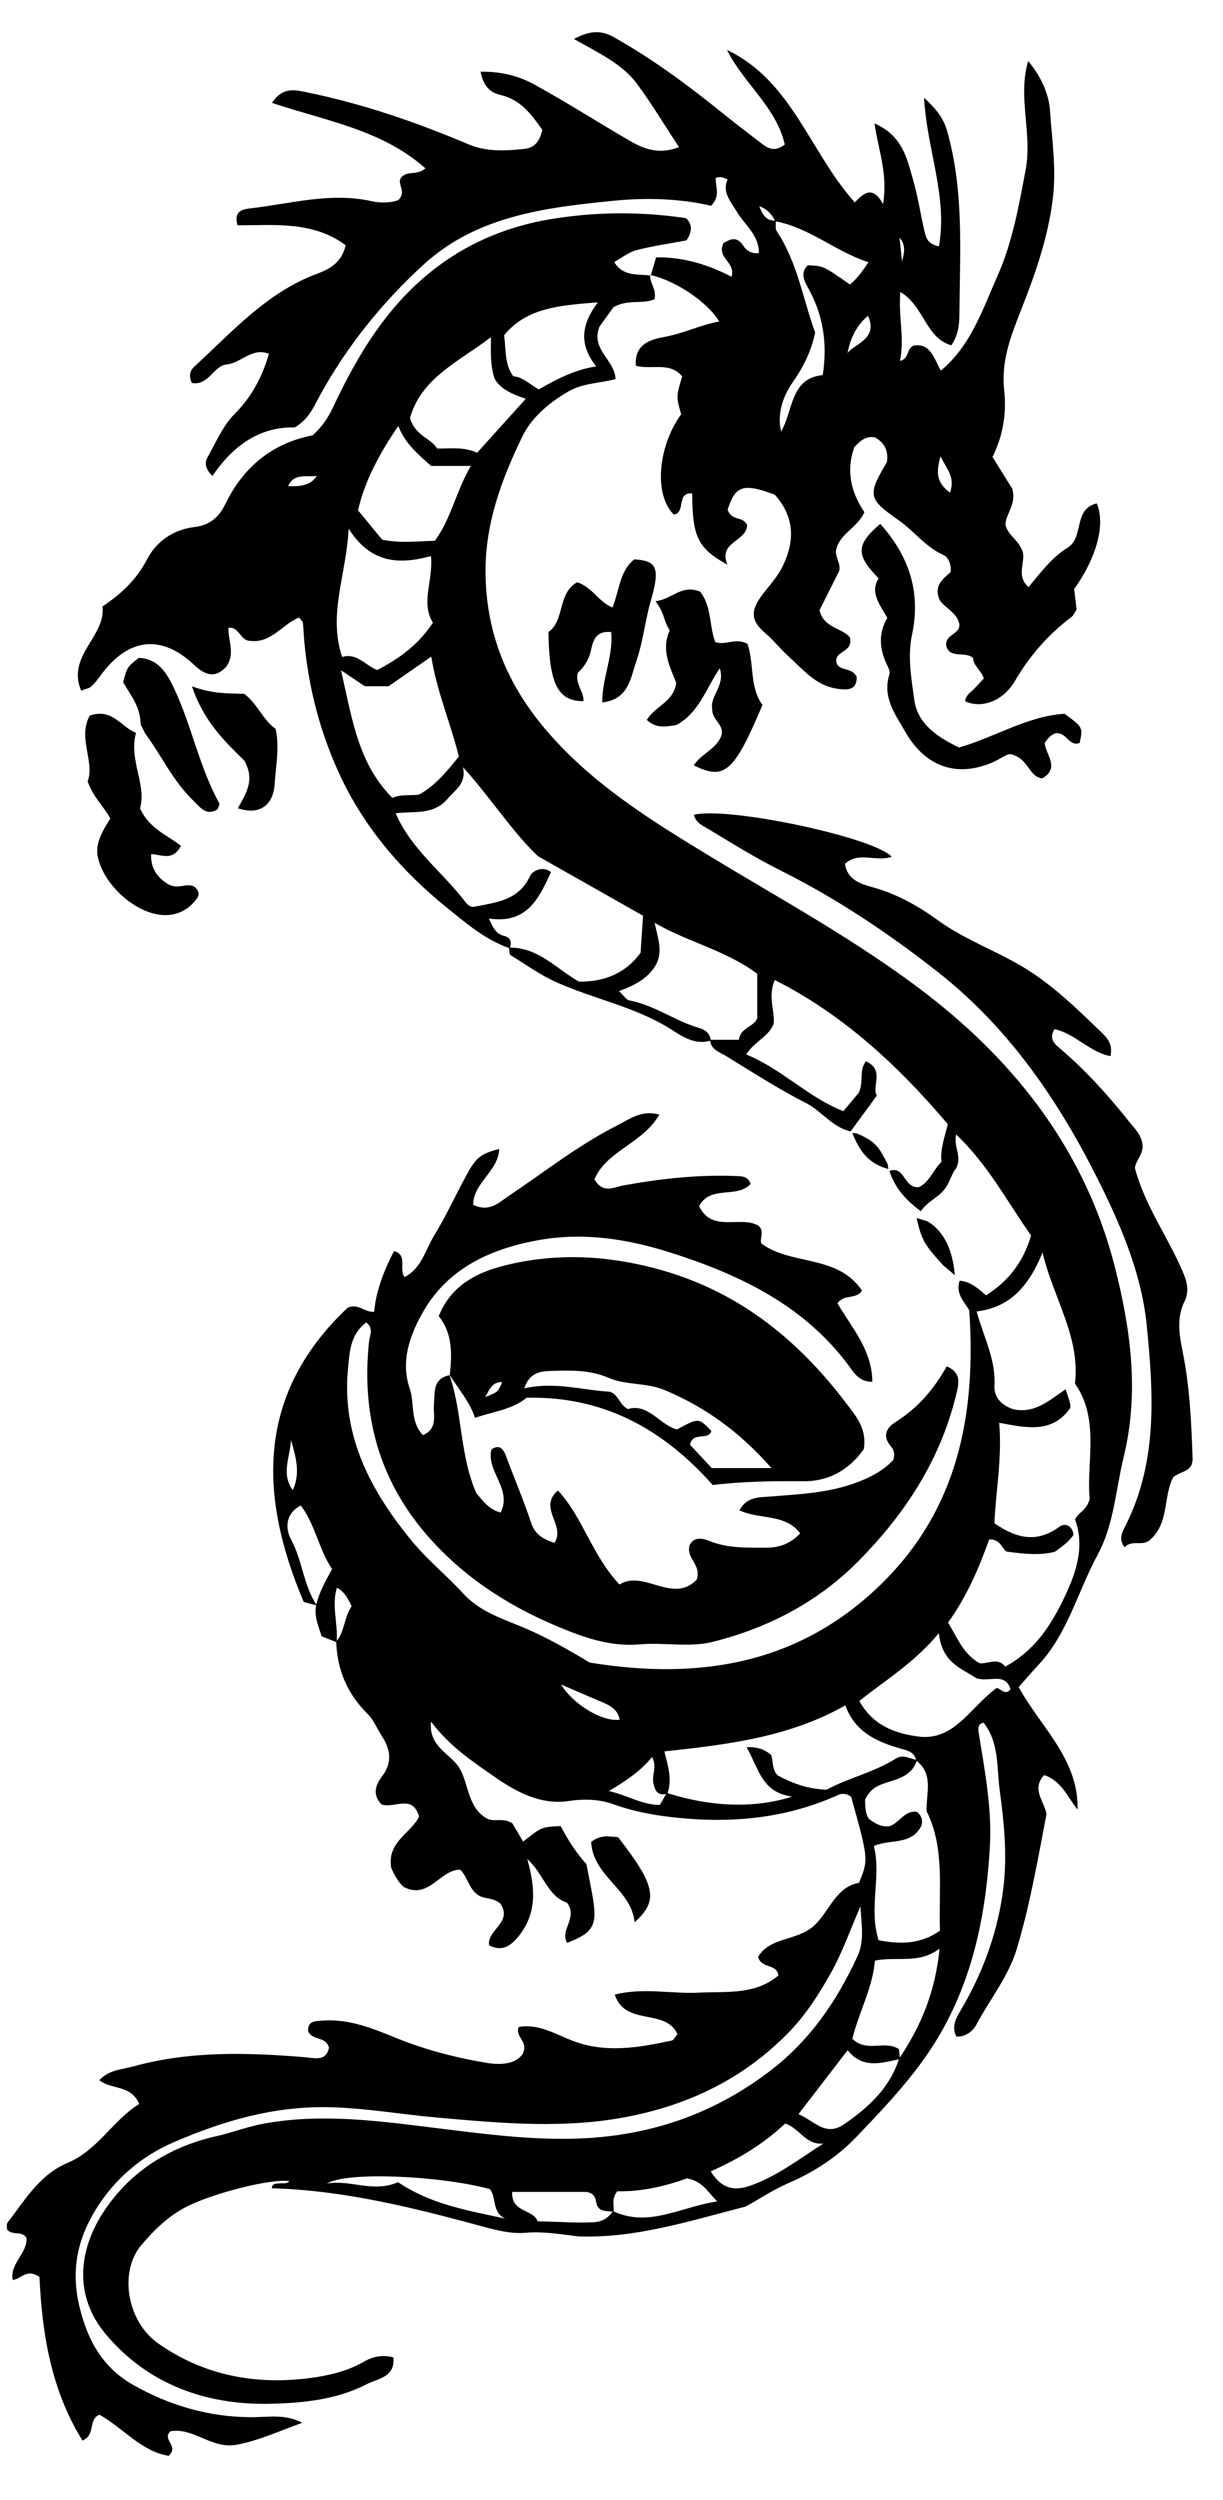 <?xml version="1.0" encoding="UTF-8" standalone="no"?>
<svg
   version="1.1"
   id="Layer_1"
   x="0px"
   y="0px"
   viewBox="0 0 807.907 1650.246"
   enable-background="new 0 0 807.907 1650.246"
   xml:space="preserve"
   sodipodi:docname="Dragon-Fixed.svg"
   inkscape:version="1.1 (c68e22c387, 2021-05-23)"
   xmlns:inkscape="http://www.inkscape.org/namespaces/inkscape"
   xmlns:sodipodi="http://sodipodi.sourceforge.net/DTD/sodipodi-0.dtd"
   xmlns="http://www.w3.org/2000/svg"
   xmlns:svg="http://www.w3.org/2000/svg"><defs
   id="defs932" /><sodipodi:namedview
   id="namedview930"
   pagecolor="#ffffff"
   bordercolor="#666666"
   borderopacity="1.0"
   inkscape:pageshadow="2"
   inkscape:pageopacity="0.0"
   inkscape:pagecheckerboard="0"
   showgrid="false"
   inkscape:snap-global="false"
   inkscape:zoom="0.51446875"
   inkscape:cx="562.71639"
   inkscape:cy="817.34799"
   inkscape:window-width="1284"
   inkscape:window-height="1041"
   inkscape:window-x="104"
   inkscape:window-y="0"
   inkscape:window-maximized="0"
   inkscape:current-layer="Layer_1"
   inkscape:document-units="mm" />
<path
   d="m 433.073,396.836 c 10.896,-1.054 17.074,-11.352 29.421,-6.247 7.761,9.781 5.943,22.611 9.959,33.26 6.994,2.45 13.421,-3.079 21.305,1.153 4.555,12.513 1.159,28.449 9.912,40.382 -18.748,44.435 -24.956,49.956 -45.388,39.877 5.082,-8.004 15.829,-10.954 18.553,-20.673 0.935,-6.605 -6.694,-9.822 -6.324,-16.391 -1.754,-8.848 8.739,-15.435 4.975,-27.034 -9.33,13.705 -13.635,29.332 -28.788,37.533 -5.8,0.73 -12.802,2.82 -19.42,-3.427 5.494,-9.191 17.715,-11.798 19.445,-24.432 -3.933,-10.236 -10.262,-21.611 -4.311,-34.626 -4.137,-6.849 -3.105,-9.266 -7.055,-15.807 z"
   id="path913"
   sodipodi:nodetypes="ccccccccccccccc" /><path
   d="m 428.828,400.576 c -1.426,5.821 -2.543,11.711 -3.734,17.583 -1.119,5.521 -2.393,11.018 -4.083,16.396 -0.646,2.09 -1.395,4.146 -2.011,6.246 -1.228,4.045 -2.353,8.163 -4.328,11.924 -1.392,2.663 -3.272,5.108 -5.689,6.919 -2.674,2.031 -5.904,3.222 -9.192,3.798 -0.643,0.114 -1.289,0.207 -1.938,0.281 -0.063,-6.01 0.99,-11.961 2.246,-17.817 1.41,-6.608 3.098,-13.191 3.652,-19.945 0.237,-2.901 0.255,-5.824 -0.044,-8.721 -2.156,-0.181 -4.394,-0.109 -6.436,0.677 -1.51,0.572 -2.836,1.599 -3.785,2.903 -1.255,1.708 -1.946,3.749 -2.467,5.782 -0.377,1.437 -0.588,2.914 -1.015,4.339 -1.212,4.179 -3.419,8.058 -6.346,11.273 -0.632,0.691 -1.3,1.35 -2.005,1.968 -0.458,1.98 -0.432,4.063 0.045,6.037 0.568,2.444 1.746,4.677 2.669,6.995 0.66,1.658 1.16,3.428 1.054,5.229 -0.054,0.162 0.092,0.556 -0.23,0.432 -3.267,-0.001 -6.605,-0.437 -9.588,-1.838 -2.407,-1.115 -4.479,-2.893 -6.034,-5.033 -2.099,-2.872 -3.383,-6.248 -4.314,-9.656 -1.341,-5.007 -1.963,-10.173 -2.376,-15.33 -0.356,-4.609 -0.508,-9.231 -0.566,-13.853 2.098,-1.398 3.748,-3.393 4.922,-5.611 1.623,-3.049 2.498,-6.413 3.403,-9.726 0.977,-3.596 1.958,-7.246 3.787,-10.52 1.339,-2.417 3.203,-4.561 5.505,-6.104 0.427,-0.289 0.867,-0.56 1.318,-0.811 2.787,0.883 5.341,2.394 7.612,4.219 3.87,3.086 7.048,6.967 11.09,9.848 1.432,1.024 2.965,1.912 4.59,2.593 2.168,-5.043 3.278,-10.441 4.842,-15.682 1.137,-3.813 2.551,-7.6 4.802,-10.908 1.323,-1.954 2.933,-3.715 4.773,-5.193 2.604,0.16 5.232,0.399 7.742,1.153 1.702,0.519 3.378,1.349 4.546,2.727 1.129,1.31 1.673,3.022 1.863,4.717 0.277,2.511 -0.032,5.043 -0.45,7.52 -0.632,3.622 -1.598,7.175 -2.592,10.711 -0.402,1.496 -0.803,2.992 -1.238,4.478 z"
   id="path915"
   sodipodi:nodetypes="csccscccccccc" /><g
   id="g927"
   transform="translate(-7.775,-3.888)">
	<g
   id="g893">
		
		
		<path
   d="m 437.208,185.375 c -0.009,0.136 0.021,0.266 0.018,0.401 0.139,0.019 0.28,0.032 0.418,0.053 z"
   id="path883" />
		<path
   d="M 744.173,839.993 C 725.147,765.522 680.528,706.774 619.817,660.037 574.504,625.153 524.271,598.015 475.614,568.447 436.375,544.603 397.727,520.51 367.649,484.826 342.542,455.039 328.927,421.6 328.51,382.261 c -0.346,-32.599 10.624,-61.963 24.293,-90.173 5.835,-12.044 16.744,-21.655 29.701,-29.348 10.282,-6.105 20.811,-5.679 31.92,-8.597 -0.513,-12.845 -16.737,-19.47 -10.574,-34.729 2.624,-3.634 6.407,-8.872 9.145,-12.663 9.477,-5.548 19.045,-1.817 27.108,-5.291 1.591,-6.225 -2.978,-10.531 -2.877,-15.684 -8.241,-1.145 -17.718,0.923 -23.708,-8.906 5.31,-2.93 9.687,-6.567 14.67,-7.845 10.847,-2.783 22.001,-4.364 33.112,-6.452 3.37,-5.181 4.4,-9.941 -0.269,-14.664 -30.271,-4.495 -60.785,-4.269 -90.621,0.855 -26.165,4.494 -50.902,14.286 -72.941,30.639 -32.677,24.246 -52.79,57.425 -69.565,93.125 -3.42,7.278 -7.496,13.27 -13.59,18.733 -26.725,5.185 -45.84,20.931 -57.704,45.425 -4.336,8.951 -10.659,14.003 -20.367,15.134 -14.156,1.65 -25.253,9.656 -31.322,21.319 -6.9,13.262 -16.742,22.608 -29.501,31.124 2.535,19.627 -23.793,32.423 -14.05,55.543 3.306,-1.244 5.257,-1.465 6.463,-2.53 3.567,-3.146 6.059,-7.262 9.031,-10.919 17.664,-21.731 38.59,-22.947 59.182,-3.499 7.143,6.747 13.777,9.083 21.02,1.329 6.327,-8.381 1.428,-17.192 1.599,-25.764 7.122,-1.196 7.792,8.651 14.442,8.522 13.762,1.807 21.263,-11.07 32.252,-15.417 1.308,1.76 2.401,2.568 2.512,3.495 0.425,3.539 0.466,7.122 0.773,10.678 2.664,30.896 10.194,60.538 23.145,88.743 16.471,35.868 41.754,64.995 72.087,89.381 12.271,9.865 24.738,20.564 40.237,25.929 0.239,1.731 0.049,4.166 0.991,4.739 9.922,6.03 19.24,12.893 30.016,17.735 23.997,10.782 50.172,15.832 73.194,29.473 8.207,4.863 17.093,12.503 28.554,9.214 0.77,6.051 6.379,7.567 10.493,10.085 17.311,10.597 34.405,21.705 52.477,30.849 10.814,5.471 17.589,16.191 29.865,18.97 5.435,-7.639 11.183,-15.109 17.278,-23.677 -3.568,-6.536 5.471,-16.793 -7.17,-22.629 -4.866,6.168 -1.199,13.363 -4.772,20.817 -2.107,2.51 -5.475,6.521 -10.156,12.097 -22.939,-8.841 -40.295,-27.666 -64.143,-37.438 5.466,-8.698 14.537,-11.421 18.11,-20.178 0.995,-8.497 -4.081,-17.843 0.743,-28.96 45.156,22.785 81.409,56.413 114.309,95.176 -1.994,8.279 -5.063,16.038 -4.198,24.834 -5.668,5.678 -8.378,14.144 -15.302,16.828 -10.033,0.122 -8.7,-14.292 -19.069,-10.874 3.846,11.858 10.914,19.306 20.733,26.677 3.837,-5.931 10.503,-8.513 14.977,-13.68 4.167,-4.812 5.524,-11.754 8.273,-14.465 4.247,-8.484 -1.768,-13.646 0.071,-22.547 21.416,20.376 33.941,44.79 49.526,66.691 -5.091,17.264 -14.622,29.903 -29.751,39.516 -4.644,-3.874 -9.474,-8.893 -17.454,-9.687 -2.954,9.072 3.546,14.185 6.36,19.674 4.655,69.197 -7.692,131.259 -58.103,180.564 -54.28,53.09 -120.339,63.671 -192.606,51.889 -13.966,-8.371 -28.276,-16.607 -43.675,-23.096 -14.005,-5.902 -28.901,-10.469 -39.838,-22.422 -10.857,-11.865 -23.576,-22.113 -33.774,-34.477 -27.117,-32.875 -46.658,-69.08 -42.431,-113.71 1.05,-11.089 1.425,-23.115 12.197,-30.884 1.39,1.593 1.86,1.962 2.108,2.444 1.829,3.548 -0.032,6.952 -0.402,10.437 -5.003,47.17 6.186,89.851 37.104,126.21 23.563,27.709 53.477,47.389 86.782,61.389 17.335,7.287 35.144,13.829 54.964,12.085 15.995,-1.407 32.909,2.183 48.115,-1.629 36.635,-9.183 69.635,-26.231 96.716,-53.711 30.606,-31.055 53.575,-66.257 64.094,-109.066 1.962,-7.987 3.767,-14.77 -6.134,-19.162 -8.545,15.297 -19.324,27.674 -33.73,36.745 -6.447,4.06 -8.837,9.5 -3.156,16.094 2.161,2.509 2.807,5.101 1.522,9.109 -6.944,7.304 -16.106,11.996 -26.454,15.584 -17.744,6.152 -36.115,6.949 -54.461,8.418 -7.624,0.611 -15.64,-0.048 -20.658,9.121 13.003,6.219 29.995,1.96 40.146,15.17 -6.509,7.004 -13.898,9.551 -22.713,9.526 -12.541,-0.036 -25.073,0.456 -37.015,-4.374 -5.441,-2.2 -10.4,-2.608 -13.165,2.303 -3.156,9.116 8.035,12.917 4.466,23.201 -15.732,16.266 -34.956,-6.897 -50.96,3.164 -18.266,-19.408 -24.137,-44.33 -40.684,-62.089 -13.481,11.579 5.453,22.991 -2.332,34.611 -6.854,-2.434 -12.542,-4.971 -15.236,-12.998 -5.037,-15.011 -11.262,-29.62 -16.753,-44.485 -2.226,-6.025 -5.428,-7.223 -9.657,-4.097 -3.327,14.789 13.868,25.612 6.2,41.523 -8.47,-2.117 -12.121,-8.493 -15.995,-12.498 -11.258,-25.734 -9.178,-53.136 -17.809,-78.143 -11.344,2.316 -9.603,11.397 -10.313,19.549 -0.598,6.87 2.897,15.632 -7.292,20.019 -8.617,-9.212 -5.346,-20.891 -8.68,-30.653 -6.321,-18.507 0.363,-36.128 9.137,-51.281 16.263,-28.083 43.785,-40.815 74.774,-46.593 30.599,-5.705 60.061,-1.084 89.475,8.37 46.71,15.013 89.224,35.746 118.684,77.138 2.719,3.821 6.655,7.939 13.525,7.772 -0.233,-21.411 -13.982,-36.057 -22.991,-51.721 4.064,-6.462 12.28,-2.243 16.155,-8.454 -16.347,-24.169 -46.753,-16.321 -66.589,-31.16 -1.002,-3.683 2.32,-8.15 -1.925,-11.76 -11.92,-6.745 -30.591,4.996 -39.101,-12.868 7.516,-14.123 25.161,-4.7 34.009,-14.669 -1.496,-4.182 -4.265,-4.908 -7.373,-5.063 -25.688,-1.288 -51.064,1.482 -76.284,6.018 -6.691,1.203 -13.75,5.893 -19.497,-3.96 8.14,-19.068 32.124,-23.726 42.873,-42.745 -11.99,-3.265 -19.693,3.082 -27.64,7.076 -25.557,12.845 -47.949,30.663 -71.627,46.468 -6.545,4.368 -12.748,11.235 -23.716,6.02 0.082,-14.639 16.784,-22.203 17.187,-36.871 -11.27,2.966 -14.812,5.166 -20.379,15.111 -7.801,13.933 -14.338,28.606 -22.649,42.209 -5.778,9.457 -8.41,21.745 -19.492,27.253 -4.077,-5.642 2.507,-14.217 -6.924,-17.207 -6.741,13.094 -11.862,26.132 -13.167,40.136 -6.422,0.51 -10.269,-5.752 -17.464,-2.695 -59.778,56.294 -59.429,122.78 -29.017,194.275 2.803,0.741 5.501,1.454 8.199,2.167 -1.527,7.266 1.543,13.656 3.583,20.503 3.332,1.297 6.492,2.527 9.65,3.756 0.692,18.496 7.359,34.223 20.689,47.386 4.104,4.053 6.354,9.954 9.595,14.915 5.776,8.84 6.787,17.639 -0.021,26.405 -4.973,6.404 -5.94,12.602 -0.354,18.515 8.695,2.893 20.585,-7.1 24.852,8.093 -5.481,11.095 -21.285,16.543 -18.42,33.741 1.725,4.111 4.514,9.277 8.081,12.544 16.881,8.928 23.949,-11.484 37.537,-11.281 5.13,5.011 5.407,12.679 12.361,17.114 3.927,2.264 10.64,1.457 14.379,5.6 7.756,12.363 -9.251,17.029 -7.703,27.226 8.345,4.147 13.749,0.779 18.845,-5.259 13.467,-15.954 11.401,-33.607 6.41,-51.69 10.427,9.102 13.55,24.851 26.251,28.779 7.428,10.091 -4.984,17.835 0.013,26.493 23.604,-8.819 19.701,-15.359 12.816,-51.888 -6.623,-7.329 -12.385,-16.204 -17.045,-25.192 -12.603,0.586 -12.603,0.586 -24.788,10.258 -2.666,-4.508 -5.294,-8.954 -7.112,-12.03 -6.284,-4.188 -12.177,-0.502 -17.124,-3.359 -12.176,-7.207 -11.581,-21.568 -17.367,-32.307 -5.613,-10.417 -21.112,-14.323 -19.248,-31.52 12.205,16.325 27.59,26.479 42.602,36.886 14.319,9.926 30.383,18.205 48.111,15.552 10.604,-1.587 20.695,-1.162 29.773,2.118 12.5,4.515 25.07,6.933 38.056,8.45 38.109,4.452 75.174,1.398 110.578,-14.666 2.631,-1.194 5.859,-0.751 8.412,1.32 11.491,41.315 11.491,41.315 5.205,56.729 -15.611,2.845 -19.504,19.053 -29.806,28.407 -11.148,10.122 -29.123,7.266 -36.871,20.535 2.203,8.04 12.21,4.14 13.434,12.229 -15.505,13.105 -34.316,10.444 -52.557,11.366 -18.182,0.919 -36.583,-3.502 -55.552,1.278 6.747,21.157 33.389,8.681 41.39,26.071 -1.457,1.738 -2.374,3.968 -3.709,4.255 -22.083,4.743 -44.079,8.652 -66.312,-0.131 -11.186,-4.419 -22.139,-11.112 -34.853,-8.823 -2.648,6.845 6.804,9.207 2.596,17.925 -4.827,6.742 -14.483,7.305 -23.937,5.74 -20.527,-3.398 -40.602,-8.651 -59.985,-16.539 -15.395,-6.265 -30.928,-12.606 -48.168,-11.321 -4.755,0.355 -9.979,0.073 -9.608,6.974 2.62,6.415 12.045,3.261 13.764,10.981 -1.93,9.24 -9.525,6.731 -15.568,6.234 -38.154,-3.135 -76.101,-4.308 -113.608,6.042 -7.722,2.131 -15.945,2.112 -22.518,9.113 7.831,6.362 20.875,2.816 26.369,15.655 -17.436,10.852 -27.399,30.558 -47.274,38.89 -18.586,7.792 -28.186,24.574 -39.688,39.435 -0.861,1.113 -0.314,3.314 -0.39,4.513 3.542,4.447 10.004,0.525 12.899,5.677 0.655,10.198 -11.116,16.696 -9.138,27.732 5.76,-0.742 9.12,-7.843 17.693,-2.006 1.641,36.608 7.489,74.442 28.423,108.008 8.921,-3.722 3.482,-13.852 11.17,-17.075 15.562,8.655 27.798,24.326 45.768,27.149 7.131,-6.72 -4.685,-10.423 1.09,-16.178 15.38,-2.82 27.212,12.005 43.935,8.83 15.395,-2.923 28.735,-9.373 43.192,-14.462 -11.133,-5.949 -22.406,-3.724 -33.301,-3.711 -28.02,0.032 -54.077,-7.636 -78.017,-21.093 -19.867,-11.168 -30.276,-28.518 -35.91,-52.168 -5.887,-24.715 -0.697,-45.235 11.095,-64.249 11.918,-19.218 29.422,-34.528 50.698,-43.763 32.968,-14.309 66.841,-24.219 103.591,-23.347 23.972,0.569 47.385,4.745 71.091,6.842 42.746,3.78 85.357,7.735 128.141,-1.061 40.175,-8.259 74.951,-25.499 103.791,-54.984 11.413,-11.668 20.008,-25.201 27.837,-39.053 7.734,-13.685 12.954,-28.791 19.74,-44.334 0.626,11.865 2.76,22.694 -1.948,32.886 -13.786,29.84 -31.52,55.959 -58.628,76.406 -31.933,24.087 -66.897,37.917 -106.022,42.48 -37.633,4.389 -74.865,-0.648 -112.143,-5.235 -38.39,-4.724 -76.712,-10.232 -115.616,-3.071 -10.649,1.96 -20.525,5.843 -30.953,8.194 -30.674,6.914 -56.416,22.787 -74.008,48.979 -17.89,26.637 -19.953,56.773 0.373,81.277 28.146,33.934 67.135,47.391 109.072,46.455 20.873,-0.466 43.823,-2.592 63.726,-12.936 7.357,-3.823 18.894,-4.476 17.603,-17.692 -7.735,-2.055 -13.925,-0.362 -19.688,2.951 -11.032,6.343 -23.62,9.158 -35.546,10.703 -35.803,4.639 -69.888,-1.648 -100.144,-22.886 -20.625,-14.478 -26.126,-47.316 -11.02,-65.031 8.973,-10.522 18.497,-19.784 31.189,-25.92 17.401,-8.413 53.636,-17.805 66.465,-16.23 -1.756,2.129 -4.225,1.28 -6.434,1.555 -2.082,0.259 -4.753,-0.44 -5.154,3.21 47.753,1.325 93.613,12.857 139.356,25.253 9.108,2.468 18.873,4.94 28.049,4.137 12.23,-1.07 23.617,1.044 34.984,2.364 37.219,1.428 72.202,-9.755 110.456,-19.632 7.75,-3.962 17.43,-10.793 28.732,-15.646 16.334,-7.015 31.867,-17.079 44.301,-30.064 15.791,-16.491 31.532,-32.932 45.003,-51.805 30.313,-42.469 40.768,-90.678 43.518,-140.914 1.356,-24.785 -3.481,-49.764 -7.422,-74.453 -0.477,-2.991 -0.549,-5.91 3.265,-6.552 10.456,13.337 8.555,29.532 10.639,44.7 2.916,21.223 4.989,42.815 2.442,63.977 -3.421,28.424 -13.1,55.312 -27.658,80.205 -3.325,5.685 -7.041,11.253 -3.405,18.283 6.28,0.408 11.134,-3.943 13.231,-7.909 8.836,-16.716 21.178,-31.741 26.666,-50.029 8.827,-29.414 14.002,-59.699 19.64,-89.074 -1.82,-8.783 -10.02,-16.39 -1.59,-25.61 11.544,3.802 15.439,14.497 22.095,22.774 0.735,-33.549 -24.436,-54.368 -38.891,-80.864 4.199,-4.73 8.393,-9.692 12.836,-14.419 19.576,-20.829 26.147,-48.707 39.34,-72.99 10.812,-19.902 11.905,-42.925 17.204,-64.628 10.453,-42.817 4.436,-85.019 -5.932,-125.598 z m -546.06,-515.129 c 3.626,-8.695 12.025,-6.011 18.943,-6.765 -4.52,6.818 -11.699,6.876 -18.943,6.765 z M 402.68,203.504 c -11.284,15.111 -12.289,28.129 -1.057,42.261 -14.239,2.208 -25.791,8.273 -37.897,15.193 -5.729,-3.103 -10.726,-8.302 -16.888,-8.667 -5.952,-8.3 -4.619,-16.911 -6.053,-27.093 14.725,-18.028 36.208,-19.719 61.894,-21.693 z m -70.607,22.979 c 0.025,9.633 -0.61,18.259 2.429,27.381 3.89,6.944 11.357,10.11 20.605,13.277 -11.712,12.985 -21.945,24.33 -32.151,35.644 -8.69,-4.02 -17.013,-2.693 -26.423,-2.798 -4.123,-6.928 -14.632,-8.368 -17.88,-20.158 7.361,-26.618 32.653,-37.384 53.419,-53.347 z m -61.17,58.58 c 4.259,11.35 12.76,18.506 21.666,26.42 h 26.237 c -9.978,17.147 -12.825,34.511 -23.771,49.425 -10.708,0.131 -21.817,1.851 -34.786,-0.742 -4.265,-5.179 -9.462,-11.488 -15.94,-19.352 4.228,-19.145 14.249,-37.721 26.594,-55.751 z m -32.817,67.869 c 14.593,22.878 33.207,23.86 54.385,18.049 1.64,16.017 -6.994,30.65 1.282,43.999 -9.913,14.982 -22.655,23.898 -36.8,31.226 -8.244,-3.348 -13.544,-11.527 -23.179,-8.595 -9.436,-28.61 2.83,-54.034 4.311,-84.68 z m -5.003,93.471 c 7.089,4.742 10.919,7.304 15.736,10.527 h 15.651 c 8.778,-6.093 18.242,-12.662 28.188,-19.564 3.88,23.696 12.934,44.419 18.238,65.985 -7.79,9.491 -14.989,18.747 -26.18,25.051 -5.591,0.94 -12.188,-0.451 -17.738,2.251 -22.58,-22.82 -26.527,-51.773 -33.895,-84.249 z m 111.61,183.059 c 1.179,-3.719 0.43,-6.686 -3.882,-7.713 -5.41,-1.288 -7.293,-5.405 -10.115,-11.476 24.984,3.771 33.047,-13.094 41.071,-30.653 -5.858,-4.479 -12.396,-0.581 -13.873,2.619 -7.498,16.23 -22.454,17.352 -37.209,20.326 -2.203,0.16 -4.02,-1.316 -5.49,-3.24 -15.067,-19.732 -35.932,-34.914 -46.038,-58.537 11.879,-1.618 24.899,1.564 34.387,-9.676 4.955,-5.871 12.506,-9.924 10.057,-20.808 18.459,20.438 32.613,42.785 49.538,58.802 24.731,14.005 47.078,26.661 69.437,39.322 -0.63,9.351 -1.142,16.952 -1.651,24.503 -10.177,13.784 -23.977,19.05 -40.579,19.02 -14.674,-8.098 -26.625,-22.568 -45.652,-22.488 z m 163.328,46.713 c -2.623,5.915 -11.334,6.232 -12.077,14.119 h -18.735 c -0.685,-4.444 -3.581,-6.601 -7.855,-7.86 -15.838,-4.665 -29.427,-15.053 -45.952,-18.157 -1.945,-0.365 -3.458,-3.03 -6.755,-6.107 10.15,-3.687 18.882,-8.19 24.031,-16.706 5.37,-8.881 1.745,-17.986 -0.465,-28.394 22.096,12.888 47.264,18.201 67.807,33.699 v 29.406 z M 200.004,954.474 c 3.071,10.872 6.477,21.724 1.205,33.108 -8.019,-10.568 -1.711,-22.016 -1.205,-33.108 z m 16.729,108.694 c -8.604,-13.103 -9.205,-29.306 -16.744,-43.088 -3.297,-6.028 -4.607,-16.479 6.48,-22.34 9.662,12.759 11.884,28.986 20.663,41.98 -4.471,8.209 -8.518,15.405 -10.399,23.448 z m 13.495,24.05 c 0.797,-11.721 -3.51,-23.486 0.119,-35.181 4.821,2.568 7.312,6.943 9.726,12.237 -4.933,6.94 -4.431,16.124 -9.845,22.944 z m 148.161,28.682 c 8.918,3.849 17.811,7.759 26.771,11.505 5.589,2.336 10.761,4.935 11.948,11.74 -11.336,1.653 -30.806,-10.17 -38.719,-23.245 z m 65.276,79.544 c -11.56,0.024 -21.072,-6.31 -33.672,-9.171 11.352,-6.806 20.973,-13.088 28.505,-22.508 3.47,6.455 -0.136,11.702 0.843,16.967 0.961,5.169 2.756,8.693 8.502,7.396 -1.334,2.337 -2.678,4.689 -4.177,7.316 z m 110.18,-10.077 c -12.018,-0.36 -22.544,-4.098 -32.36,-9.464 -3.868,-3.829 -2.758,-9.067 -4.326,-13.573 -4.125,-3.324 -8.621,-5.316 -16.222,-5.022 8.078,13.776 9.7,29.863 30.136,32.616 -24.944,7.971 -53.7,6.82 -82.332,-2.282 3.039,-8.693 0.612,-17.23 -2.107,-27.518 41.424,-4.561 82.123,-9.202 119.571,-30.43 6.33,17.69 20.927,24.075 36.572,28.572 4.676,1.344 8.869,2.148 10.137,7.361 -4.384,-0.831 -8.741,-3.703 -13.2,-0.885 -14.488,9.155 -31.425,12.792 -45.869,20.625 z m -283.136,259.082 c -16.423,7.292 -31.572,-1.898 -46.948,0.956 12.567,-8.094 74.358,-5.309 107.509,3.588 4.728,5.151 1.036,15.093 10.274,19.527 -24.974,-5.417 -49.173,-9.386 -70.835,-24.072 z m 128.926,26.479 c -11.876,0.614 -23.63,-0.448 -36.738,-0.606 -2.579,-8.121 -17.557,-5.567 -16.765,-19.414 h 49.214 c 7.806,1.577 5.088,7.529 7.766,10.414 2.59,2.811 6.134,2.139 9.366,2.623 -3.144,4.303 -6.789,6.669 -12.843,6.982 z m 13.487,-7.151 c 0.462,-3.89 -1.641,-8.082 2.425,-13.301 15.87,0.423 32.409,-3.551 46.052,-8.523 10.02,1.904 13.004,8.039 19.933,15.226 -24.4,3.66 -44.827,17.296 -68.41,6.598 z m 89.224,-16.648 c -9.898,3.27 -18.337,1.378 -25.044,-9.853 19.192,-8.376 35.163,-18.437 49.194,-31.521 9.72,3.29 13.703,14.531 25.296,13.162 -16.865,10.705 -31.588,22.312 -49.446,28.212 z m 63.022,-40.892 c -12.409,8.547 -19.988,-2.554 -30.125,-6.668 11.16,-14.506 21.563,-28.027 32.484,-42.223 9.907,12.455 21.984,8.495 33.854,6.002 -6.255,19.171 -20.246,31.892 -36.213,42.89 z m 36.772,-43.993 c -0.167,-1.965 -0.332,-3.901 -0.47,-5.526 -9.45,-6.424 -20.978,2.611 -30.83,-6.894 4.182,-17.295 13.515,-33.826 14.887,-51.644 15.304,-2.897 28.979,2.47 42.733,-7.918 -2.709,27.796 -12.027,50.759 -26.321,71.983 z m 26.565,-83.768 c -13.012,9.046 -26.189,9.024 -40.535,6.272 -6.715,-21.331 2.007,-42.062 -3.144,-62.218 11.346,-4.833 24.962,-0.226 31.541,-13.602 0.668,-2.813 0.449,-6.178 -3.087,-8.983 -8.047,-1.098 -11.477,7.215 -17.968,9.496 -5.102,0.74 -9.261,-1.393 -13.669,-4.742 -2.622,-3.592 -2.452,-8.31 -2.611,-12.775 2.266,-4.579 4.991,-7.66 9.955,-9.693 8.955,-3.667 20.328,-4.383 24.113,-15.882 11.465,9.098 6.131,21.486 6.579,33.17 12.289,24.756 7.842,51.566 8.826,78.958 z m 36.679,-159.701 c -17.211,13.117 -27.57,34.497 -50.909,31.494 -15.077,-1.94 -30.158,-7.205 -39.028,-23.494 17.103,-13.693 35.934,-24.801 52.554,-44.768 1.966,20.134 15.919,23.559 24.585,29.704 8.703,3.099 18.866,-4.274 22.758,7.247 -3.925,5.582 -8.171,-2.795 -9.96,-0.183 z m 62.222,-125.407 c -1.961,7.741 -7.193,8.499 -9.63,13.674 6.865,18.834 0.11,36.999 -8.639,54.575 -8.438,16.951 -18.911,32.43 -37.531,42.495 -4.844,-6.496 -11.935,-1.407 -17.058,-2.26 -10.858,-6.349 -14.45,-16.623 -20.688,-26.834 12.575,-17.447 20.538,-36.315 27.166,-54.85 8.218,-0.462 8.894,7.926 12.048,8.085 12.176,1.654 21.631,2.443 31.294,0.063 4.607,-3.324 9.44,-6.599 12.434,-11.311 -1.119,-6.53 -5.955,-7.735 -9.346,-5.241 -14.577,10.718 -28.133,8.088 -42.962,-2.313 0.819,-20.975 5.155,-42.464 3.15,-66.295 17.697,3.302 34.022,6.929 45.847,-8.26 1.941,-2.493 1.75,-2.642 -1.957,-13.865 -10.744,7.175 -20.685,16.658 -35.219,12.977 -6.924,-2.574 -12.294,-7.46 -11.816,-15.507 1.015,-17.068 -7.117,-31.811 -11.766,-48.848 21.681,-2.593 34.321,-16.219 43.534,-38.914 7.4,31.062 24.932,55.176 21.443,86.54 16.608,23.665 7.4,52.169 9.695,76.089 z"
   id="path885"
   sodipodi:nodetypes="cccccccccccccsccsccccscccccccccccccscccscccccccccccccccccccccccccsscscccccsccscsscssccssccccccccccccccccscccccccccsccccccccccccccccscsccccccccsccccccccscssscsccsccscccsccssscccsccssccccccccscssssssscsscssssscscsccssssscscsccccssccccsccccccccccccccccccccccccccccccccccccccccccccccccccscccccccccccccccccscsccccccccscccccccccccccccccccccccccsccccccccscccccscccccscccsscccsccccccccccccccsccccsccccccccccccccccccscccccccc" />
		<path
   d="m 304.547,911.134 c 0.07,0.2 0.126,0.402 0.195,0.602 0.06,-0.012 0.108,-0.03 0.169,-0.042 z"
   id="path887" />
		
		
	</g>
	<g
   id="g899">
		<path
   d="m 732.325,336.204 c -15.734,3.622 -8.303,22.503 -19.247,29.215 -10.524,6.455 -17.878,16.564 -25.874,26.047 -9.304,-8.176 -0.415,-18.314 -4.712,-25.274 -2.746,-6.381 -9.017,-9.211 -10.505,-15.861 0.098,-7.361 7.528,-13.467 4.45,-23.878 -3.542,-5.682 -8.224,-13.19 -13.016,-20.875 7.026,-14.085 9.344,-29.266 7.744,-43.811 -2.138,-19.442 4.244,-35.75 11.046,-53.013 9.315,-23.641 17.756,-47.469 21.009,-73.339 2.519,-20.04 -0.54,-39.263 -1.833,-58.662 -0.752,-11.298 -6.269,-22.825 -14.431,-32.602 -7.055,23.965 2.903,47.646 -1.649,71.88 -4.53,24.121 -8.824,48.169 -18.728,70.332 -9.712,21.735 -17.231,45.458 -37.312,62.248 -4.606,-8.48 -6.878,-18.473 -18.14,-16.523 -4.704,2.23 -2.505,8.619 -8.868,10.064 3.251,-14.696 -1.139,-29.159 0.273,-45.532 16.029,9.633 16.649,30.471 33.711,35.213 4.729,-6.906 5.27,-13.869 5.324,-21.157 0.299,-40.315 3.138,-80.71 -8.14,-120.347 -2.585,-9.088 -7.607,-14.769 -15.219,-21.928 1.855,34.271 15.699,65.15 9.819,98.093 -7.378,-1.412 -8.556,-5.668 -9.49,-9.679 -2.692,-11.57 -4.389,-23.414 -7.738,-34.779 -3.983,-13.521 -6.628,-28.432 -25.354,-36.686 2.559,17.908 8.947,32.847 5.675,53.286 -6.652,-12.207 -12.441,-7.734 -18.677,-1.099 -29.852,-33.394 -41.457,-80.262 -84.421,-100.678 10.894,21.995 32.631,37.747 38.176,62.466 -7.107,5.386 -11.515,2.244 -15.864,-1.118 -7.997,-6.183 -16.083,-12.255 -23.94,-18.61 -23.076,-18.665 -46.8,-36.355 -72.741,-50.96 -7.765,-4.372 -14.871,-5.323 -26.759,0.978 16.922,9.57 32.148,16.604 41.858,29.834 9.64,13.134 18.079,27.149 27.584,41.597 -13.673,5.153 -23.498,1.041 -32.792,-4.359 -20.995,-12.197 -41.486,-25.289 -62.75,-36.983 -10.396,-5.717 -22.132,-8.748 -35.573,-8.455 1.78,9.22 6.285,13.771 13.008,15.293 13.492,3.054 20.615,12.906 27.762,23.024 -1.526,7.189 -4.833,11.855 -11.64,12.594 -12.478,1.355 -25.119,2.073 -36.99,-2.956 -34.463,-14.601 -69.704,-26.743 -106.411,-34.273 -7.7,-1.579 -16.236,-4.207 -23.474,6.862 35.575,11.949 72.635,17.706 101.313,43.217 -5.743,5.258 -12.633,0.86 -16.504,6.834 -1.894,3.942 4.129,8.652 -1.359,14.154 -4.915,1.828 -11.498,2.067 -17.852,0.661 -27.098,-5.993 -53.342,1.738 -79.848,4.764 -4.662,0.532 -11.512,1.538 -8.506,11.214 24.314,-0.008 49.934,-2.93 71.422,13.178 -2.944,12.256 -11.457,15.979 -19.569,19.047 -32.836,12.417 -55.427,38.09 -80.263,60.903 -2.898,2.662 -4.09,5.7 -1.824,10.908 10.758,2.2 14.666,-11.394 22.724,-12.128 9.876,-0.899 17.182,-11.65 28.211,-7.059 -4.524,15.424 -11.351,28.348 -22.623,39.638 -7.733,7.745 -12.317,18.728 -17.86,28.518 -2.021,3.571 -1.833,7.646 3.204,12.463 13.949,-20.829 32.246,-32.684 54.395,-32.038 9.204,-5.61 12.132,-12.962 15.821,-19.744 18.085,-33.25 41.56,-62.479 69.334,-87.844 35.42,-32.347 80.939,-37.628 125.872,-42.089 21.584,-2.143 43.613,-1.417 63.947,3.348 6.596,-6.737 2.631,-12.808 3.124,-18.394 2.202,-0.905 4.417,-0.671 7.773,0.984 -3.764,8.379 2.042,14.557 6.144,21.392 5.305,8.84 14.797,15.5 14.514,27.284 -4.325,0.397 -7.826,-1.13 -10.236,-4.826 -4.765,-7.305 -9.493,-3.706 -13.055,-1.872 -4.922,10.265 8.139,12.19 5.271,22.288 -15.597,-8.101 -32,-13.102 -49.841,-12.806 -1.258,4.253 -2.364,7.993 -3.467,11.722 16.443,3.726 37.423,17.719 45.128,30.635 -12.438,2.215 -23.467,7.862 -35.899,10.1 -8.649,1.557 -20.339,4.408 -19.143,19.092 10.417,2.861 22.515,-2.862 30.578,7.051 -3.966,13.312 -3.966,13.312 -0.654,24.974 -15.655,21.677 -17.931,53.429 -4.899,66.167 8.155,-0.834 1.425,-14.89 12.184,-13.904 0.183,28.59 3.428,35.942 23.259,47.078 -6.295,-15.628 13.184,-15.111 12.977,-26.49 -1.848,-3.069 -4.238,-3.519 -6.513,-4.166 -3.042,-0.864 -5.334,-2.541 -6.289,-5.705 5.038,-15.999 10.397,-17.669 31.266,-9.81 12.446,14.33 13.454,29.396 5.404,46.493 -3.435,7.295 -8.532,12.662 -13.175,18.694 -8.521,11.072 -8.649,17.674 1.398,26.172 5.522,4.67 9.825,10.344 15.062,15.062 9.577,8.628 17.984,19.361 31.966,21.525 6.923,1.071 13.434,1.329 13.327,-7.588 -2.805,-7.11 -12.718,-3.146 -13.617,-10.743 0.209,-6.964 11.381,-5.804 9.131,-15.387 -4.665,-6.363 -17.329,-5.939 -20.06,-18.067 4.005,-7.983 8.471,-16.882 12.923,-25.776 1.596,-5.427 -3.851,-10.163 -1.512,-15.658 2.97,-9.521 13.561,-13.098 18.226,-23.252 -8.675,-12.736 -12.379,-27.152 -6.61,-43.016 3.607,-3.732 7.359,-7.561 13.629,-6.354 6.468,3.642 8.948,9.158 7.853,16.228 -13.084,22.299 -12.556,24.153 8.101,38.734 9.977,7.042 17.381,17.321 28.969,22.55 3.641,1.643 5.427,6.17 5.083,11.311 -4.767,4.457 -11.485,8.647 -7.373,18.444 3.397,5.429 11.915,8.447 13.137,16.457 -0.136,6.67 -9.477,6.159 -8.77,13.779 2.269,8.873 12.398,3.46 17.716,8.077 0.309,5.457 5.708,8.465 7.144,13.609 -2.154,2.277 -4.21,4.426 -6.238,6.601 -2.382,2.553 -5.849,4.332 -6.053,8.45 10.999,5.029 25.132,-0.233 32.891,-13.503 9.72,-16.626 22.027,-30.687 37.366,-42.233 1.335,-1.005 2.014,-2.883 3.329,-4.853 -0.527,-4.339 -1.095,-9.022 -1.647,-13.561 12.735,-17.446 21.495,-40.607 14.991,-56.522 z M 519.677,149.542 c -6.377,0.031 -8.396,-4.765 -10.396,-9.582 4.805,1.748 8.223,4.993 10.396,9.582 z m 21.61,29.5 c -4.748,4.89 -2.558,9.799 0.144,14.601 9.96,17.697 13.148,36.534 9.845,57.863 -21.362,2.077 -19.342,22.852 -27.459,37.244 -2.599,-9.854 0.171,-21.879 7.6,-32.463 6.915,-9.852 12.223,-20.286 14.831,-32.864 -8.024,-22.039 -11.673,-46.311 -25.359,-66.914 -1.057,-1.591 -0.549,-4.222 -0.611,-6.474 22.288,4.183 39.48,19.945 61.191,26.977 -3.681,5.431 -7.221,10.697 -12.238,14.688 -17.602,-12.315 -17.602,-12.315 -27.943,-12.657 z m 26.322,58.068 c 1.277,-6.607 4.002,-16.584 13.52,-24.764 7.379,15.53 -10.176,19.056 -13.52,24.764 z m 36.02,-60.77 -1.622,-15.58 c 4.251,4.845 3.204,10.187 1.622,15.58 z m 31.713,152.798 c -8.919,-6.68 -9.319,-13.062 -6.274,-24.035 4.221,8.89 9.866,13.54 6.274,24.035 z"
   id="path895" />
		<path
   d="m 437.644,185.829 c 0.031,-0.106 0.064,-0.216 0.095,-0.322 -0.175,-0.04 -0.357,-0.095 -0.531,-0.133 z"
   id="path897" />
	</g>
	<path
   d="m 304.911,911.694 c 1.478,-13.796 1.917,-27.415 -7.308,-38.957 8.864,-21.962 27.539,-29.865 47.492,-34.381 31.696,-7.175 63.042,-5.602 94.969,2.725 53.921,14.064 94.113,46.126 126.831,89.327 6.275,8.285 13.777,16.717 11.469,30.165 -9.209,13.058 -22.419,21.285 -39.666,21.157 -20.123,-0.149 -40.213,0.084 -60.087,2.503 -33.049,-37.148 -72.358,-58.746 -122.933,-57.621 -9.644,7.919 -22.241,9.131 -34.112,13.289 -3.579,-10.843 -11.139,-19.297 -17.019,-28.768 z m 212.494,61.349 c -21.52,-24.331 -43.604,-40.032 -70.043,-51.283 -12.614,-5.368 -25.775,-3.205 -37.622,-8.31 -12.577,-5.42 -25.627,-4.926 -38.704,-4.521 -6.884,0.213 -13.677,1.541 -16.933,11.519 19.936,-4.667 38.687,1.248 56.591,2.199 6.099,2.308 6.137,8.57 11.876,11.458 13.381,-4.062 20.716,10.196 32.397,13.478 14.393,-7.821 14.393,-7.821 22.784,1.103 -2.417,6.499 -12.364,-0.04 -14.139,8.956 4.815,5.173 9.894,10.631 14.335,15.403 12.501,10e-5 23.756,10e-5 39.458,10e-5 z M 328.284,926.146 c 8.348,-3.217 8.348,-3.217 11.245,-9.853 -6.481,-0.219 -8.108,4.407 -11.245,9.853 z"
   id="path901" />
	<path
   d="m 466.173,541.777 c 21.895,-5.611 118.273,14.586 130.657,27.668 -10.119,3.746 -21.741,-3.762 -30.862,4.702 1.415,10.462 10.445,13.3 17.676,15.28 16.36,4.48 30.342,12.302 44.009,22.195 19.175,13.88 42.209,21.254 61.993,34.474 16.501,11.026 30.586,24.677 44.7,38.333 4.025,3.894 8.976,8.167 6.967,16.682 -13.936,-2.707 -23.436,-14.992 -37.011,-17.81 -4.122,7.072 0.856,10.277 4.814,13.696 16.192,13.99 30.518,29.745 43.807,46.45 3.649,4.587 8.204,8.734 9.425,14.864 1.572,6.586 -4.101,11.036 -4.882,16.651 6.547,24.6 21.492,45.073 31.395,67.887 3.098,7.138 4.768,13.373 1.343,20.307 -5.415,10.963 -3.297,22.515 -1.125,33.289 4.724,23.441 5.74,47.062 6.527,70.776 0.038,1.154 -0.414,2.324 -0.667,3.637 -2.234,4.756 -7.872,4.702 -12.103,8.203 -6.874,12.865 -2.393,30.903 -16.095,42.009 -4.693,3.497 -11.515,-0.824 -16.035,4.284 -4.698,-5.759 -1.002,-11.1 1.094,-15.324 20.929,-42.178 17.859,-87.598 13.462,-131.523 -3.518,-35.15 -18.295,-68.753 -34.631,-100.754 C 704.622,726.807 672.255,680.762 626.827,645.19 594.566,619.929 560.61,597.162 523.804,578.753 507.383,570.541 491.679,560.85 475.958,551.321 c -3.635,-2.204 -8.598,-4.146 -9.785,-9.544 z"
   id="path903" />
	<path
   d="m 589.253,349.723 c 19.511,21.792 26.887,45.583 20.967,73.411 -3.019,14.192 -0.391,28.63 1.509,42.701 1.859,13.771 11.924,23.229 29.6,31.495 23.351,-6.601 45.113,-20.736 69.674,-22.239 12.187,8.954 12.187,8.954 9.985,19.275 -6.84,2.531 -8.106,-6.304 -15.086,-6.526 -2.227,0.245 -5.152,2.026 -7.934,6.445 -0.076,6.97 10.634,16.428 -1.728,23.498 -9.321,-1.336 -8.573,-13.171 -20.927,-16.025 -2.166,-0.366 -6.942,3.339 -12.392,5.638 -23.691,9.996 -44.179,2.214 -57.045,-20.262 -6.822,-11.918 -15.351,-22.973 -10.549,-38.104 0.591,-1.863 -0.823,-4.595 -1.808,-6.688 -4.831,-10.267 -5.551,-20.508 0.441,-30.559 -4.991,-8.758 -11.659,-16.672 -5.761,-26.108 -15.235,-15.498 -15.004,-22.186 1.054,-35.953 z"
   id="path905" />
	<g
   id="g911">
		
		<path
   d="m 135.96,589.13 c -5.316,-2.743 -10.678,2.65 -17.916,-2.013 -4.981,-3.301 -10.865,-8.778 -10.439,-19.349 6.32,-0.012 14.204,5.151 19.655,-5.451 -8.644,-7.114 -20.767,-11.047 -26.987,-24.812 4.526,-15.52 -7.547,-31.714 -2.674,-49.813 C 87.232,483.43 81.954,471.214 67.106,476.276 c -8.264,14.443 3.431,30.461 -1.426,43.542 3.819,10.679 10.965,16.755 14.961,24.411 -7.825,12.177 -9.825,18.812 -8.054,26.28 4.102,17.297 23.43,35.298 41.144,37.318 9.975,1.137 18.57,-2.828 24.393,-11.206 1.792,-2.579 0.466,-5.707 -2.165,-7.491 z"
   id="path909"
   sodipodi:nodetypes="cccccccccccsc" />
	</g>
	
	
	<path
   d="m 100.735,482.192 c -0.401,-12.194 -6.167,-18.397 -11.623,-27.978 2.731,-10.056 2.731,-10.056 10.375,-16.032 13.312,0.583 18.945,10.868 23.632,20.913 11.381,24.397 16.395,51.352 29.526,75.121 0.393,0.711 -0.556,2.162 -1.035,3.8 -7.444,5.032 -11.618,-1.184 -16.025,-5.472 -14.118,-13.735 -20.465,-29.014 -32.074,-44.642 0.215,0.029 -1.865,-3.829 -2.776,-5.711 z"
   id="path917"
   sodipodi:nodetypes="cccsscscc" />
	<path
   d="m 164.888,537.429 c 5.636,-10.019 11.435,-18.835 4.205,-31.479 -12.194,-12.001 -26.712,-25.565 -34.497,-48.978 13.567,5.072 23.969,4.595 34.484,4.953 8.782,6.503 12.395,17.367 20.787,23.112 2.672,12.736 0.079,24.57 -0.627,36.193 -0.901,14.822 -10.604,20.967 -24.351,16.198 z"
   id="path919" />
	<path
   d="m 398.277,1219.9 c 6.425,-5.214 12.296,-3.507 17.765,-3.216 24.805,31.87 27.017,41.877 10.953,56.179 -2.177,-21.907 -27.39,-29.997 -28.718,-52.963 z"
   id="path921" />
	<path
   d="m 630.879,839.245 c -5.933,-6.513 -9.521,-10.606 -12.027,-14.927 -2.506,-4.321 -3.929,-8.87 -5.531,-16.296 l 6.905,2.028 c 5.854,3.368 10.106,8.405 13.059,14.541 2.953,6.136 4.608,13.372 5.267,21.141 z"
   id="path923"
   sodipodi:nodetypes="csccscc" />
	<path
   d="m 594.649,775.632 c -13.248,-3.479 -19.039,-11.927 -23.882,-23.813 l 2.873,0.267 c 13.385,5.528 15.014,9.939 20.493,20.226 z"
   id="path925"
   sodipodi:nodetypes="ccccc" />
</g>
</svg>
